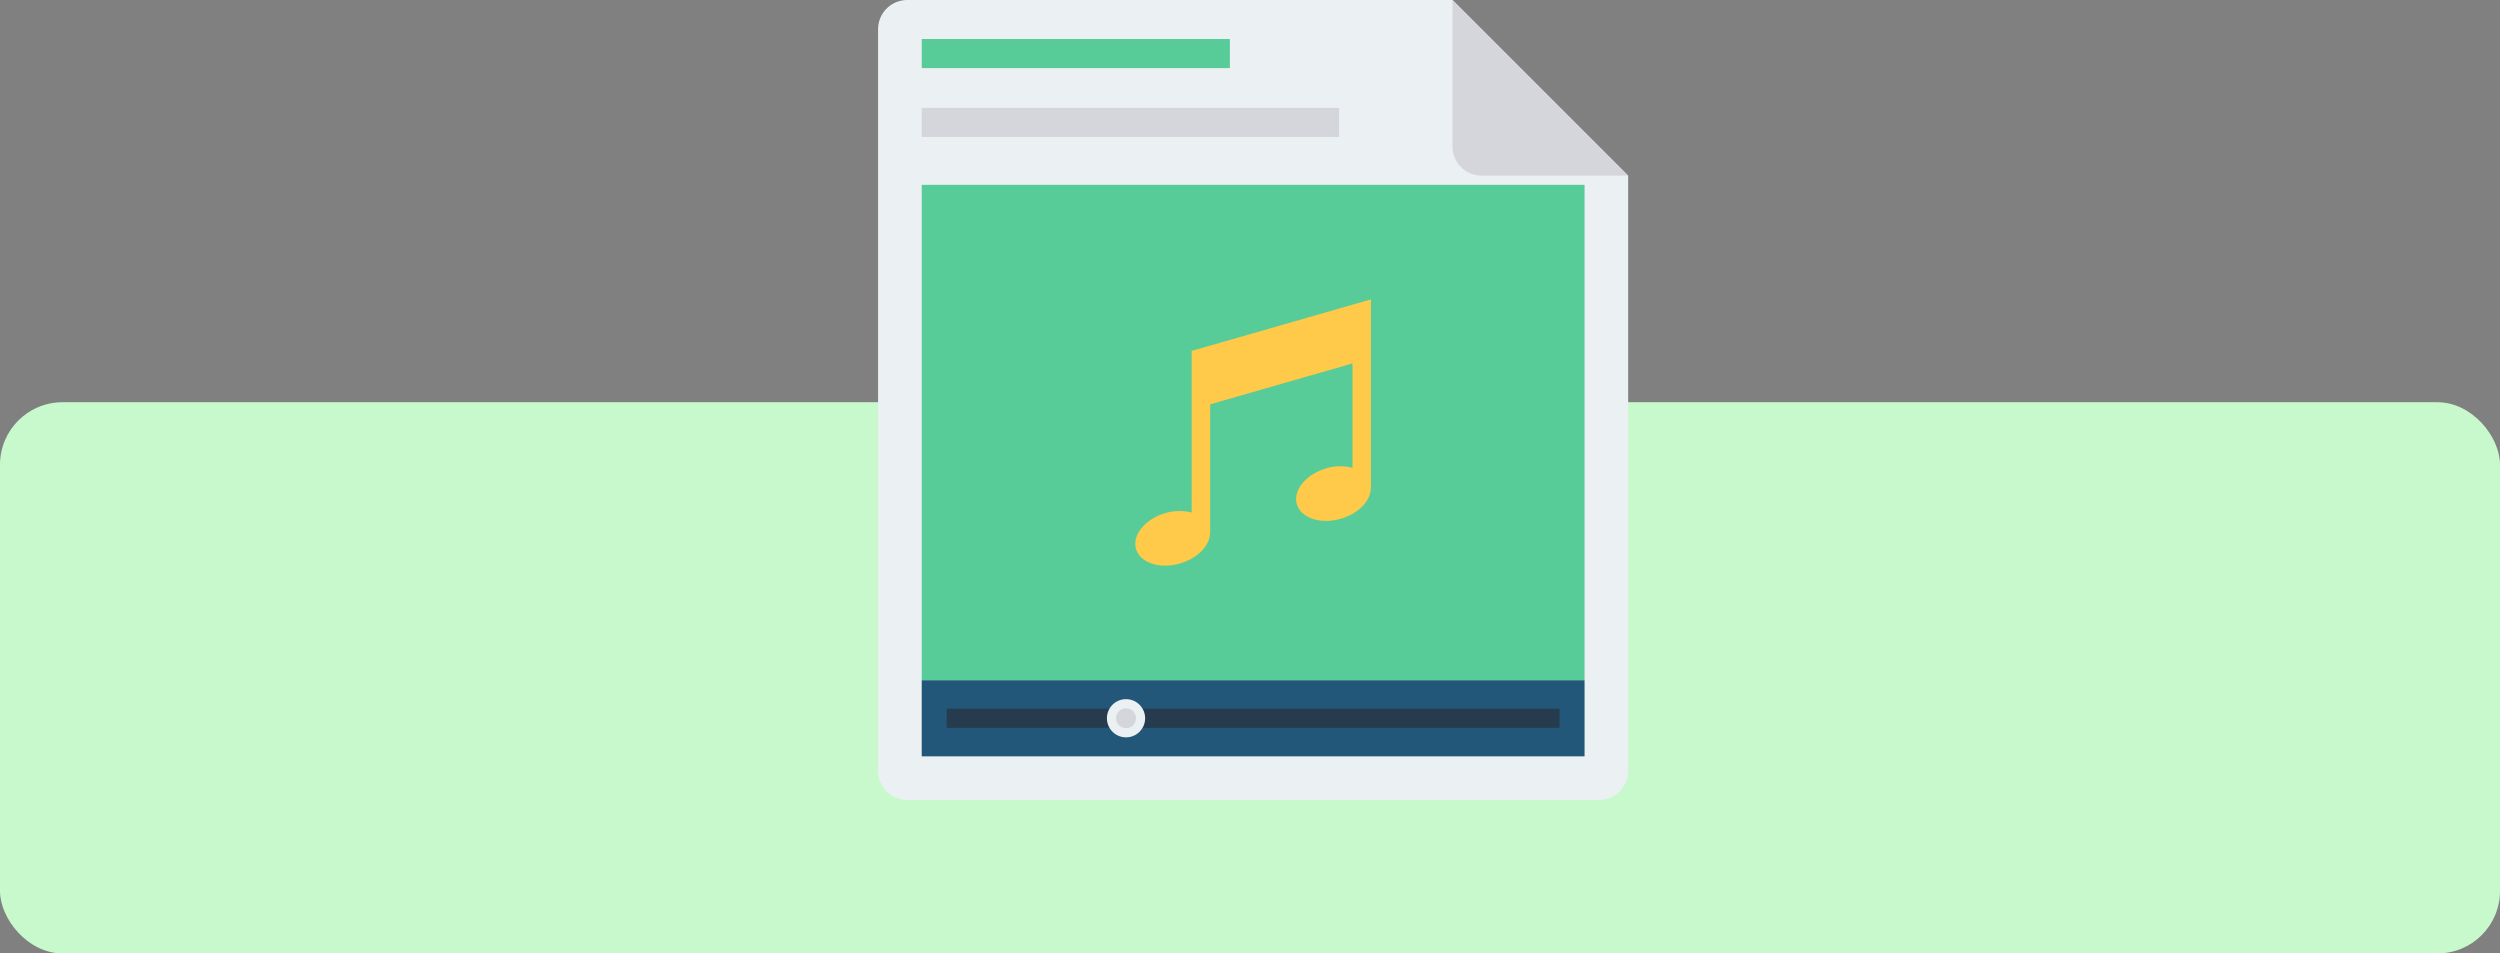 <svg xmlns="http://www.w3.org/2000/svg" width="400" height="152.551" viewBox="0 0 400 152.551">
  <rect x="0" y="0" width="400" height="152.551" fill="#808080" stroke="none"/>
  <g id="t2-i4" transform="translate(-390 -1221)">
    <rect id="Rectangle_5403" data-name="Rectangle 5403" width="400" height="88.194" rx="10" transform="translate(390 1285.357)" fill="#c7f9cc"/>
    <g id="Group_53794" data-name="Group 53794" transform="translate(-1061 2115)">
      <rect id="Rectangle_5416" data-name="Rectangle 5416" width="181" height="128" transform="translate(1561 -894)" fill="none"/>
      <g id="Group_53793" data-name="Group 53793">
        <path id="Path_100507" data-name="Path 100507" d="M1683.4-894h-87.232a4.676,4.676,0,0,0-4.676,4.676v118.648a4.677,4.677,0,0,0,4.676,4.676H1706.83a4.676,4.676,0,0,0,4.677-4.676v-95.218Z" fill="#ebf0f3"/>
        <path id="Path_100508" data-name="Path 100508" d="M1683.4-894v23.429a4.677,4.677,0,0,0,4.676,4.677h23.43Z" fill="#d5d6db"/>
        <rect id="Rectangle_5417" data-name="Rectangle 5417" width="106.053" height="12.189" transform="translate(1598.476 -785.174)" fill="#22577a"/>
        <rect id="Rectangle_5418" data-name="Rectangle 5418" width="106.053" height="79.253" transform="translate(1598.476 -864.427)" fill="#57cc99"/>
        <rect id="Rectangle_5419" data-name="Rectangle 5419" width="98.04" height="3.065" transform="translate(1602.482 -780.614)" fill="#263b4d"/>
        <circle id="Ellipse_4056" data-name="Ellipse 4056" cx="3.057" cy="3.057" r="3.057" transform="translate(1628.106 -782.137)" fill="#ebf0f3"/>
        <circle id="Ellipse_4057" data-name="Ellipse 4057" cx="1.595" cy="1.595" r="1.595" transform="translate(1629.569 -780.675)" fill="#d5d6db"/>
        <path id="Path_100509" data-name="Path 100509" d="M1670.357-846.1l-28.688,8.245v25.861a7.8,7.8,0,0,0-4.206.09c-3.24.94-5.345,3.505-4.7,5.731s3.795,3.269,7.035,2.33c2.805-.813,4.75-2.844,4.807-4.818h.021v-20.65l22.773-6.543v16.7a7.788,7.788,0,0,0-4.2.092c-3.24.939-5.345,3.505-4.7,5.731s3.8,3.269,7.035,2.33c2.915-.844,4.891-3,4.794-5.049h.022V-846.1Z" fill="#ffc94a"/>
        <rect id="Rectangle_5420" data-name="Rectangle 5420" width="49.303" height="4.655" transform="translate(1598.477 -887.759)" fill="#57cc99"/>
        <rect id="Rectangle_5421" data-name="Rectangle 5421" width="66.773" height="4.655" transform="translate(1598.477 -876.74)" fill="#d5d6db"/>
      </g>
    </g>
  </g>
</svg>
